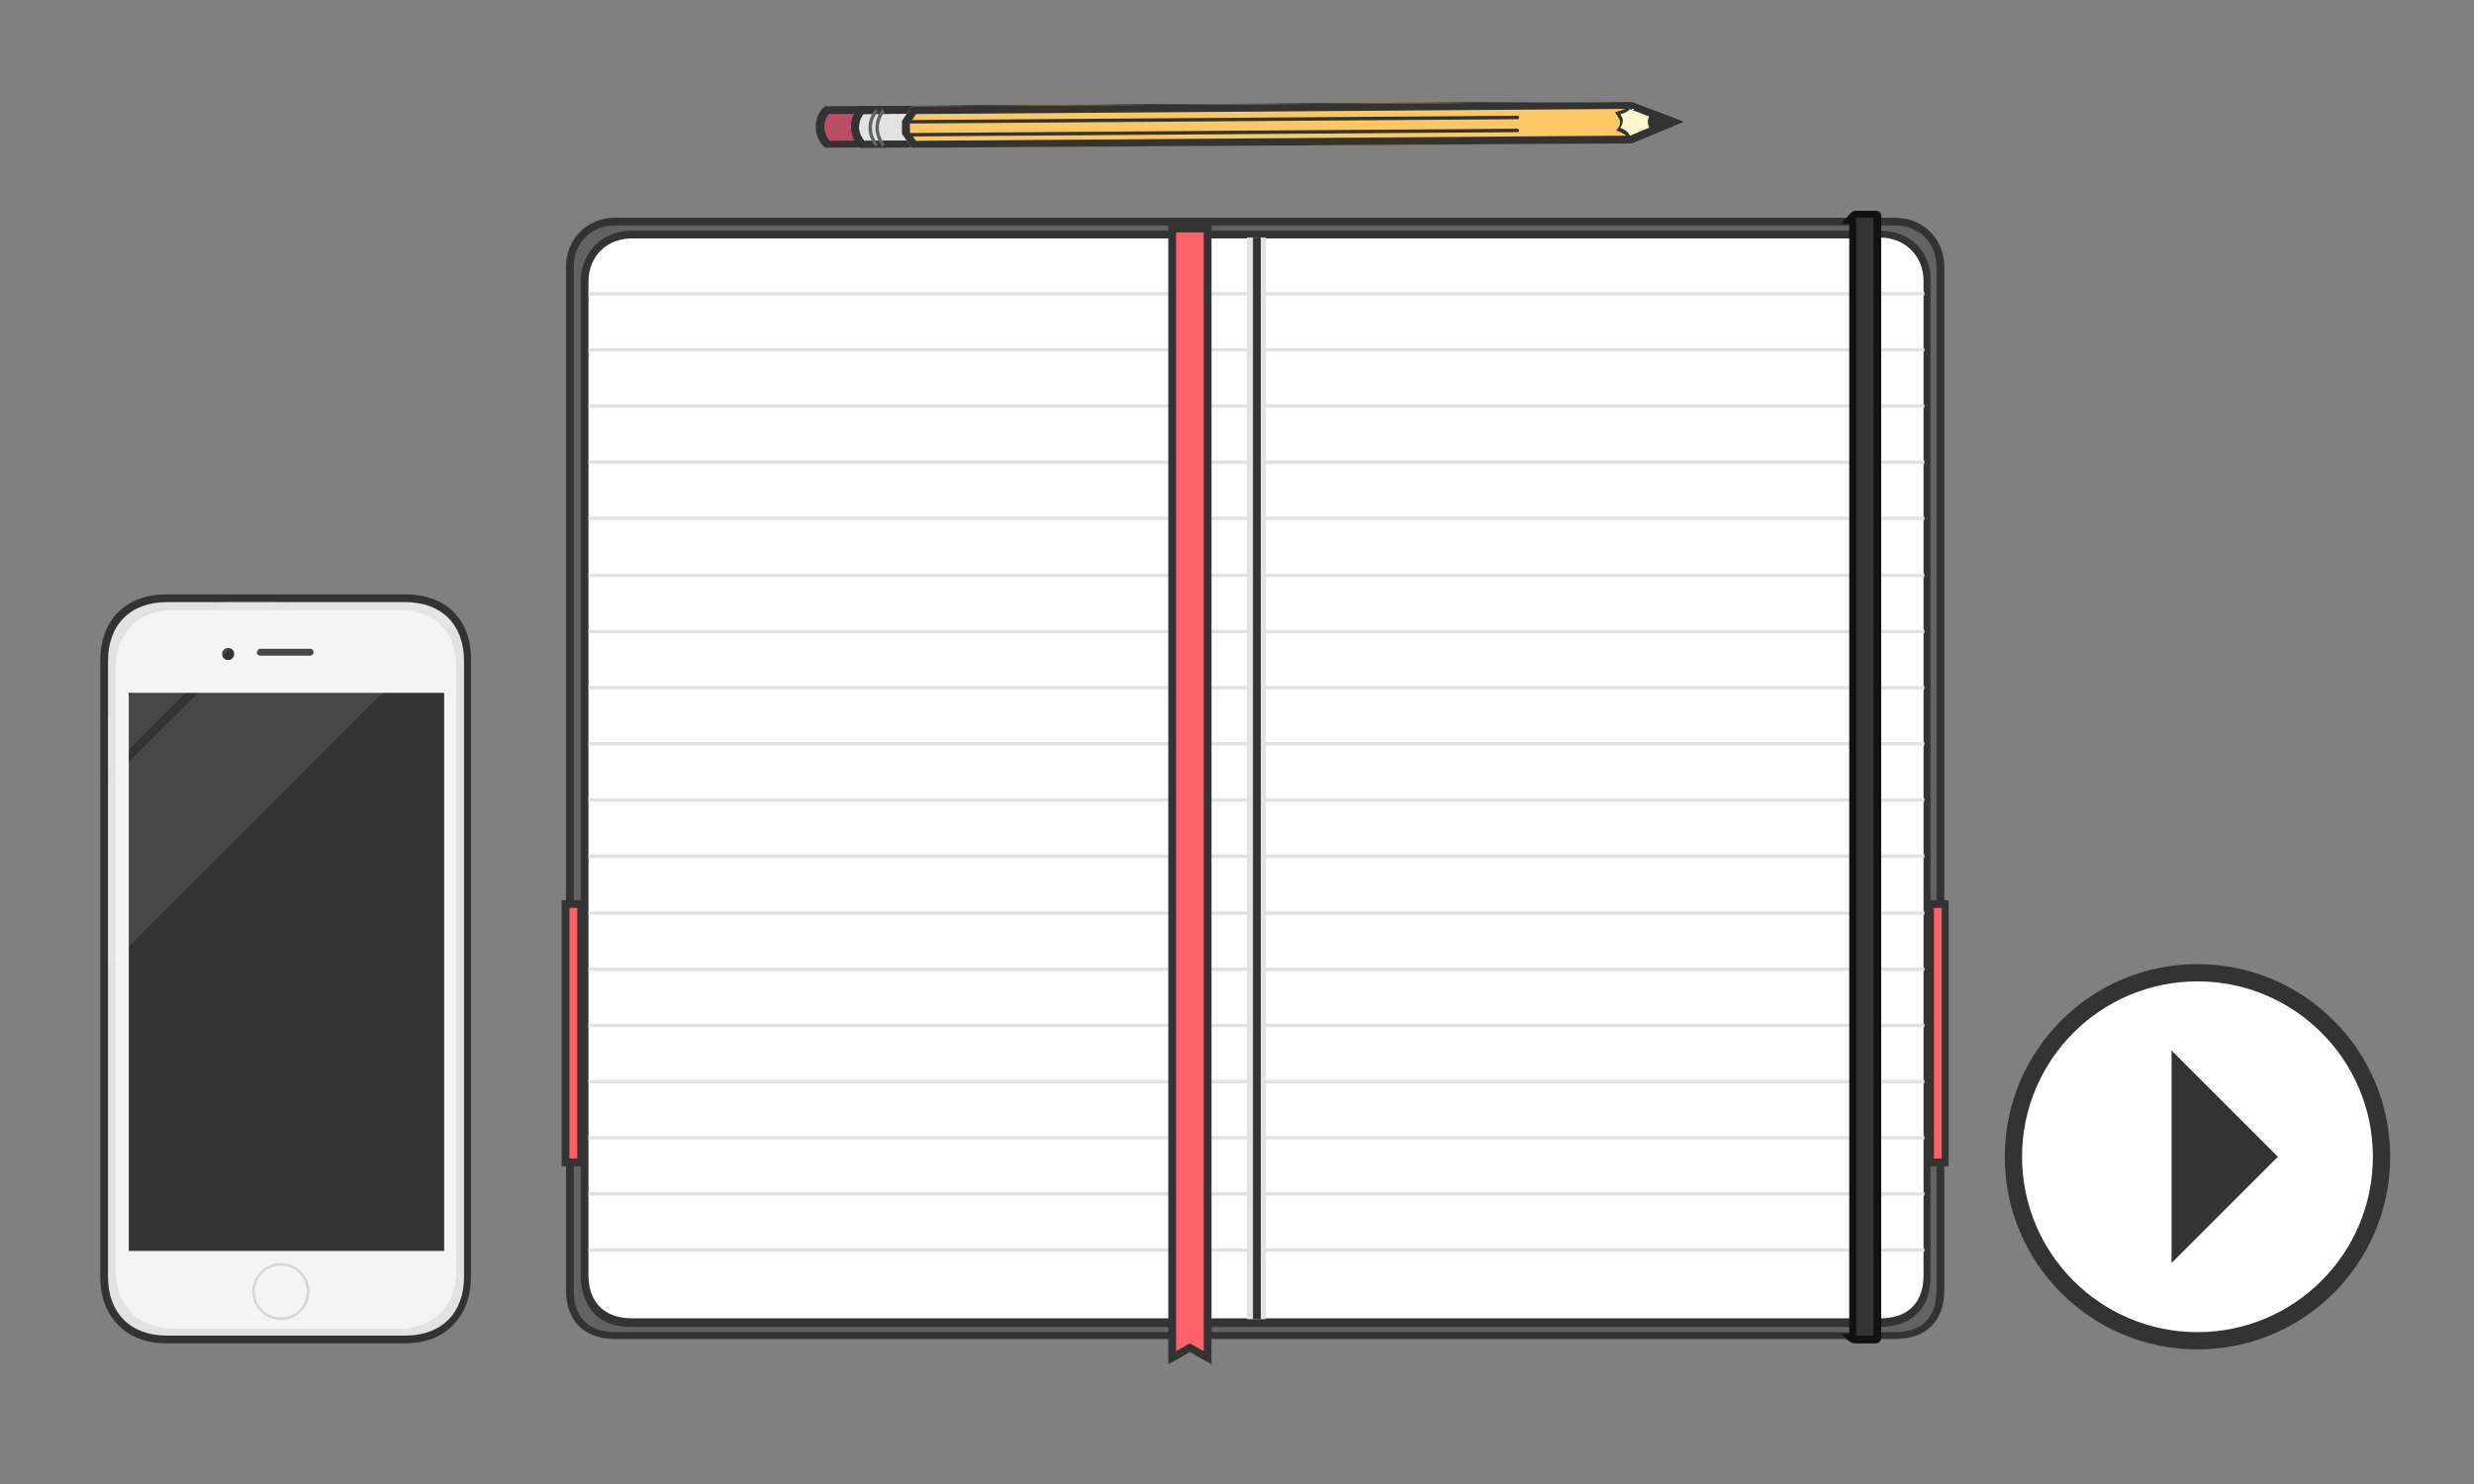<?xml version="1.0" encoding="utf-8"?>
<svg version="1.1" id="Ebene_1" xmlns="http://www.w3.org/2000/svg" xmlns:xlink="http://www.w3.org/1999/xlink" x="0px" y="0px"
	 width="286.3px" height="171.8px" viewBox="0 0 286.3 171.8" enable-background="new 0 0 286.3 171.8" xml:space="preserve">
<rect x="0" y="0" width="286.3" height="171.8" fill="#808080" stroke="none"/>
<g>
	<g>
		<g>
			<g id="Background_31_">
				<path fill="#616263" d="M219.3,25.6H167h-18.6h-3.1h-3.1h-18.6H71.2c-2.9,0-5.2,2.1-5.2,5.2v118.5c0,3.4,2,5.3,5.2,5.3h52.3
					h18.6h3.1h3.1H167h52.3c3.3,0,5.2-1.8,5.2-5.3V30.9C224.6,27.8,222.2,25.6,219.3,25.6z"/>
				<path fill="#333333" d="M219.3,155H71.2c-3.6,0-5.7-2.1-5.7-5.7V30.9c0-3.2,2.4-5.7,5.7-5.7h148.1c3.2,0,5.7,2.4,5.7,5.7v118.5
					C225,152.9,222.9,155,219.3,155z M71.2,26.1c-2.8,0-4.8,2-4.8,4.8v118.5c0,3.1,1.7,4.8,4.8,4.8h148.1c3.1,0,4.8-1.7,4.8-4.8
					V30.9c0-2.8-2-4.8-4.8-4.8H71.2z"/>
			</g>
			<g id="Label_3_">
				<path fill="#FC6169" d="M65.4,134.6h1.7v-29.9h-1.7V134.6z M223.4,104.7v29.9h1.7v-29.9H223.4z"/>
				<path fill="#333333" d="M225.5,135h-2.6v-30.8h2.6V135z M223.8,134.1h0.9v-29h-0.9V134.1z M67.6,135H65v-30.8h2.6V135z
					 M65.9,134.1h0.9v-29h-0.9V134.1z"/>
			</g>
			<g id="Paper_1_">
				<g>
					<path fill="#FFFFFF" d="M73.1,153.1c-3.4,0-5.5-2-5.5-5.5V32.6c0-3.1,2.4-5.5,5.5-5.5h144.5c3.1,0,5.5,2.4,5.5,5.5v115.1
						c0,3.4-2,5.5-5.5,5.5H73.1z"/>
				</g>
				<g>
					<path fill="#333333" d="M217.6,27.5c2.8,0,5,2.1,5,5v115.1c0,3.3-1.9,5-5,5h-51.4h-17.9h-2.9h0h-2.9h-17.9H73.1
						c-3.1,0-5-1.8-5-5V32.6c0-3,2.2-5,5-5h51.4h41.7H217.6 M217.6,26.7h-51.4h-41.7H73.1c-3.4,0-5.9,2.5-5.9,5.9v115.1
						c0,1.8,0.6,3.3,1.6,4.4c1,1,2.5,1.5,4.3,1.5h51.4h17.9h2.9h0h2.9h17.9h51.4c1.8,0,3.3-0.5,4.3-1.5c1.1-1,1.6-2.5,1.6-4.4V32.6
						C223.6,29.2,221,26.7,217.6,26.7L217.6,26.7z"/>
				</g>
			</g>
			<g id="Lines_1_">
				<g id="Line_28_">
					<rect x="68.1" y="33.8" fill="#E2E2E2" width="154.6" height="0.4"/>
				</g>
				<g id="Line_29_">
					<rect x="68.1" y="40.3" fill="#E2E2E2" width="154.6" height="0.4"/>
				</g>
				<g id="Line_27_">
					<rect x="68.1" y="46.8" fill="#E2E2E2" width="154.6" height="0.4"/>
				</g>
				<g id="Line_26_">
					<rect x="68.1" y="53.3" fill="#E2E2E2" width="154.6" height="0.4"/>
				</g>
				<g id="Line_25_">
					<rect x="68.1" y="59.8" fill="#E2E2E2" width="154.6" height="0.4"/>
				</g>
				<g id="Line_24_">
					<rect x="68.1" y="66.4" fill="#E2E2E2" width="154.6" height="0.4"/>
				</g>
				<g id="Line_23_">
					<rect x="68.1" y="72.9" fill="#E2E2E2" width="154.6" height="0.4"/>
				</g>
				<g id="Line_22_">
					<rect x="68.1" y="79.4" fill="#E2E2E2" width="154.6" height="0.4"/>
				</g>
				<g id="Line_21_">
					<rect x="68.1" y="85.9" fill="#E2E2E2" width="154.6" height="0.4"/>
				</g>
				<g id="Line_20_">
					<rect x="68.1" y="92.4" fill="#E2E2E2" width="154.6" height="0.4"/>
				</g>
				<g id="Line_19_">
					<rect x="68.1" y="98.9" fill="#E2E2E2" width="154.6" height="0.4"/>
				</g>
				<g id="Line_18_">
					<rect x="68.1" y="105.5" fill="#E2E2E2" width="154.6" height="0.4"/>
				</g>
				<g id="Line_17_">
					<rect x="68.1" y="112" fill="#E2E2E2" width="154.6" height="0.4"/>
				</g>
				<g id="Line_16_">
					<rect x="68.1" y="118.5" fill="#E2E2E2" width="154.6" height="0.4"/>
				</g>
				<g id="Line_15_">
					<rect x="68.1" y="125" fill="#E2E2E2" width="154.6" height="0.4"/>
				</g>
				<g id="Line_14_">
					<rect x="68.1" y="131.5" fill="#E2E2E2" width="154.6" height="0.4"/>
				</g>
				<g id="Line_13_">
					<rect x="68.1" y="138" fill="#E2E2E2" width="154.6" height="0.4"/>
				</g>
				<g id="Line_12_">
					<rect x="68.1" y="144.5" fill="#E2E2E2" width="154.6" height="0.4"/>
				</g>
			</g>
			<g id="Border_Shadow_1_">
				<rect x="144.3" y="27.5" fill="#E2E2E2" width="2.2" height="125.2"/>
			</g>
			<g id="Border_24_">
				<line fill="#FEF7CE" x1="145.4" y1="27.5" x2="145.4" y2="152.7"/>
				<rect x="145" y="27.5" fill="#333333" width="0.9" height="125.2"/>
			</g>
			<g id="Lash_4_">
				<g>
					<path fill="#333333" d="M214.6,155c-0.1,0-0.2-0.1-0.4-0.2h0.2V25.4H214c0.2-0.3,0.5-0.5,0.6-0.6h2.4c0.1,0,0.2,0.1,0.2,0.2
						v129.9c0,0.1-0.1,0.2-0.2,0.2H214.6z"/>
				</g>
				<g>
					<path fill="#111111" d="M216.8,25.2v129.4h-2v-0.2V25.8v-0.6H216.8 M217.1,24.4h-2.5c-0.3,0-1.1,1-1.5,1.5h0.9v128.5h-0.9
						c0.4,0.5,1.1,1.1,1.5,1.1h2.5c0.3,0,0.6-0.3,0.6-0.6V25C217.7,24.6,217.4,24.4,217.1,24.4L217.1,24.4z"/>
				</g>
			</g>
			<g id="Marker_3_">
				<g>
					<polygon fill="#FC6169" points="135.7,26.5 139.8,26.5 139.8,157.1 137.7,156 135.7,157.1 					"/>
				</g>
				<g>
					<path fill="#333333" d="M139.3,26.9v129.5l-1.6-0.9l-1.6,0.9V26.9H139.3 M140.2,26h-0.9h-3.2h-0.9v0.9v129.5v1.5l1.3-0.7
						l1.2-0.7l1.2,0.7l1.3,0.7v-1.5V26.9V26L140.2,26z"/>
				</g>
			</g>
		</g>
		<g>
			<g>
				<g id="Rubber_3_">
					<g>
						<path fill="#BB4D67" d="M95.7,16.8c-0.2-0.2-0.8-0.9-0.8-2c0-1.2,0.6-1.8,0.8-2l83.1-0.5l4.9,1.9l-4.9,2.1L95.7,16.8z"/>
					</g>
					<g>
						<path fill="#333333" d="M178.7,12.7l3.9,1.5l-3.8,1.6l-82.8,0.5c-0.2-0.3-0.6-0.8-0.6-1.5c0-0.9,0.3-1.3,0.5-1.6L178.7,12.7
							 M178.8,11.8l-83.3,0.5c0,0-1.1,0.7-1.1,2.4c0,1.6,1.1,2.4,1.1,2.4l83.3-0.5l6-2.5L178.8,11.8L178.8,11.8z"/>
					</g>
				</g>
				<g id="Metal_2_">
					<g>
						<path fill="#E2E2E2" d="M99.8,16.8c-0.2-0.2-0.8-0.9-0.8-2c0-1.2,0.6-1.8,0.8-2l83.1-0.5l4.9,1.9l-4.9,2.1L99.8,16.8z"/>
					</g>
					<g>
						<path fill="#333333" d="M182.8,12.7l3.9,1.5l-3.8,1.6L100,16.3c-0.2-0.3-0.6-0.8-0.6-1.5c0-0.9,0.3-1.3,0.5-1.6L182.8,12.7
							 M182.9,11.8l-83.3,0.5c0,0-1.1,0.7-1.1,2.4c0,1.6,1.1,2.4,1.1,2.4l83.3-0.5l6-2.5L182.9,11.8L182.9,11.8z"/>
					</g>
				</g>
				<g id="border_58_">
					<path fill="#333333" d="M182.8,12.7l3.9,1.5l-3.8,1.6L100,16.3c-0.2-0.3-0.6-0.8-0.6-1.5c0-0.9,0.3-1.3,0.5-1.6L182.8,12.7
						 M182.9,11.8l-83.3,0.5c0,0-1.1,0.7-1.1,2.4c0,1.6,1.1,2.4,1.1,2.4l83.3-0.5l6-2.5L182.9,11.8L182.9,11.8z"/>
				</g>
				<g id="tip_wood_2_">
					<g>
						<polygon fill="#FEF7CE" points="104.8,15.4 104.8,14.1 105.7,12.8 188.7,12.2 193.7,14.1 188.7,16.2 105.7,16.7 						"/>
					</g>
					<g>
						<path fill="#333333" d="M188.6,12.6l3.9,1.5l-3.8,1.6L106,16.3l-0.7-1l0-1l0.7-1.1L188.6,12.6 M188.8,11.8l-83.3,0.5l-1.1,1.7
							l0,1.5l1.1,1.6l83.3-0.5l6-2.5L188.8,11.8L188.8,11.8z"/>
					</g>
				</g>
				<g id="wood_2_">
					<path fill="#FCC865" d="M105.5,12.3l83.3-0.5c0,0-0.2,0.8-0.4,1c-0.2,0.2-1.1,0.4-1.1,0.4s0.4,0.7,0.4,0.9
						c0,0.2-0.4,0.9-0.4,0.9s0.8,0.4,1,0.6c0.2,0.2,0.5,1,0.5,1l-83.3,0.5l-1.1-1.6l0-1.5L105.5,12.3z"/>
				</g>
				<g id="border_57_">
					<path fill="#333333" d="M188.6,12.6l3.9,1.5l-3.8,1.6L106,16.3l-0.7-1l0-1l0.7-1.1L188.6,12.6 M188.8,11.8l-83.3,0.5l-1.1,1.7
						l0,1.5l1.1,1.6l83.3-0.5l6-2.5L188.8,11.8L188.8,11.8z"/>
				</g>
				<g id="border_56_">
					<path fill="#333333" d="M188.7,16.5c-0.3-0.7-0.5-0.9-1.4-1.3l-0.3-0.1l0.2-0.2c0.4-0.6,0.4-0.9-0.1-1.6l-0.2-0.3l0.3-0.1
						c0.8-0.2,1.3-0.4,1.3-1l0.4,0c-0.1,0.9-0.8,1.2-1.4,1.3c0.4,0.6,0.4,1,0,1.6c0.8,0.3,1,0.6,1.4,1.4L188.7,16.5z"/>
				</g>
				<g id="tip_10_">
					<path fill="#333333" d="M194.8,14.1l-3.3-1.3c0,0-0.8,0.4-0.8,1.3c0,0.9,0.8,1.3,0.8,1.3L194.8,14.1z"/>
				</g>
				<g id="border_55_">
					<path fill="#333333" d="M104.8,15.8c-0.1,0-0.2-0.1-0.2-0.2c0-0.1,0.1-0.2,0.2-0.2l70.8-0.5c0,0,0,0,0,0c0.1,0,0.2,0.1,0.2,0.2
						c0,0.1-0.1,0.2-0.2,0.2L104.8,15.8C104.8,15.8,104.8,15.8,104.8,15.8z"/>
				</g>
				<g id="border_54_">
					<path fill="#333333" d="M104.8,14.3c-0.1,0-0.2-0.1-0.2-0.2c0-0.1,0.1-0.2,0.2-0.2l70.8-0.5h0c0.1,0,0.2,0.1,0.2,0.2
						c0,0.1-0.1,0.2-0.2,0.2L104.8,14.3L104.8,14.3z"/>
				</g>
			</g>
			<g id="Metal_Border_3_">
				<path fill="#616263" d="M101.3,17c0,0-0.8-1-0.8-2.2c0-1.2,0.7-2.1,0.8-2.2l0.3,0.3c0,0-0.7,0.8-0.7,1.9c0,1.1,0.7,1.9,0.7,1.9
					L101.3,17z"/>
			</g>
			<g id="Metal_Border_2_">
				<path fill="#616263" d="M102.1,17c0,0-0.8-1-0.8-2.2c0-1.2,0.7-2.1,0.8-2.2l0.3,0.3c0,0-0.7,0.8-0.7,1.9c0,1.1,0.7,1.9,0.7,1.9
					L102.1,17z"/>
			</g>
		</g>
		<g id="Front_5_">
			<g id="Background_61_">
				<g>
					<path fill-rule="evenodd" clip-rule="evenodd" fill="#E2E2E2" d="M19.3,155.1c-4.5,0-7.2-2.8-7.2-7.2V76.5
						c0-4.5,2.8-7.2,7.2-7.2h27.6c4.5,0,7.2,2.8,7.2,7.2v71.3c0,4.5-2.8,7.2-7.2,7.2H19.3z"/>
				</g>
				<g>
					<path fill="#333333" d="M46.9,69.7c4.2,0,6.8,2.6,6.8,6.8v71.3c0,4.2-2.6,6.8-6.8,6.8h-0.1H19.3c-4.2,0-6.8-2.6-6.8-6.8V76.5
						c0-4.2,2.6-6.8,6.8-6.8H46.9 M46.9,68.8H19.3c-4.7,0-7.7,2.9-7.7,7.7v71.3c0,2.3,0.7,4.2,2.1,5.6c1.4,1.4,3.3,2.1,5.6,2.1h27.4
						h0.1c2.3,0,4.3-0.7,5.6-2.1c1.4-1.4,2.1-3.3,2.1-5.6V76.5C54.6,71.8,51.7,68.8,46.9,68.8L46.9,68.8z"/>
				</g>
			</g>
			<g id="Light_55_">
				<g>
					<path fill-rule="evenodd" clip-rule="evenodd" fill="#F4F4F4" d="M46.1,70.6H20.2c-4.2,0-6.8,2.6-6.8,6.8V147
						c0,4.2,2.6,6.8,6.8,6.8h25.7h0.1c4.2,0,6.8-2.6,6.8-6.8V77.4C52.9,73.1,50.3,70.6,46.1,70.6z"/>
				</g>
			</g>
			<g id="Home_Button_5_">
				<path fill-rule="evenodd" clip-rule="evenodd" fill="#D6D6D6" d="M32.5,146.2c-1.8,0-3.3,1.5-3.3,3.3c0,1.8,1.5,3.3,3.3,3.3
					c1.8,0,3.3-1.5,3.3-3.3C35.8,147.7,34.3,146.2,32.5,146.2z M32.5,152.5c-1.7,0-3-1.3-3-3c0-1.7,1.3-3,3-3c1.7,0,3,1.3,3,3
					C35.5,151.2,34.2,152.5,32.5,152.5z"/>
			</g>
			<g id="Speaker_4_">
				<path fill-rule="evenodd" clip-rule="evenodd" fill="#333333" d="M30.1,75.1h5.8c0.2,0,0.4,0.2,0.4,0.4c0,0.2-0.2,0.4-0.4,0.4
					h-5.8c-0.2,0-0.4-0.2-0.4-0.4C29.8,75.3,29.9,75.1,30.1,75.1z"/>
			</g>
			<g id="Camera_10_">
				<path fill-rule="evenodd" clip-rule="evenodd" fill="#333333" d="M26.4,75c0.4,0,0.7,0.3,0.7,0.7c0,0.4-0.3,0.7-0.7,0.7
					c-0.4,0-0.7-0.3-0.7-0.7C25.7,75.3,26,75,26.4,75z"/>
			</g>
			<g id="Display_7_">
				<rect x="14.9" y="80.2" fill-rule="evenodd" clip-rule="evenodd" fill="#333333" width="36.5" height="64.6"/>
			</g>
			<g id="Light_54_" opacity="0.1">
				<path fill="#FFFFFF" d="M25.9,69.7L12.5,83v6.2l19.6-19.6H25.9z M46.9,69.7H33.5L12.5,90.6v21.4l39.9-39.9
					C51.3,70.6,49.4,69.7,46.9,69.7z"/>
			</g>
		</g>
	</g>
	<g>
		<circle fill="#FFFFFF" stroke="#333333" stroke-width="2" stroke-miterlimit="10" cx="254.3" cy="133.9" r="21.3"/>
		<polygon fill="#333333" points="251.3,146.2 251.3,121.6 263.6,133.9"/>
	</g>
</g>
</svg>
